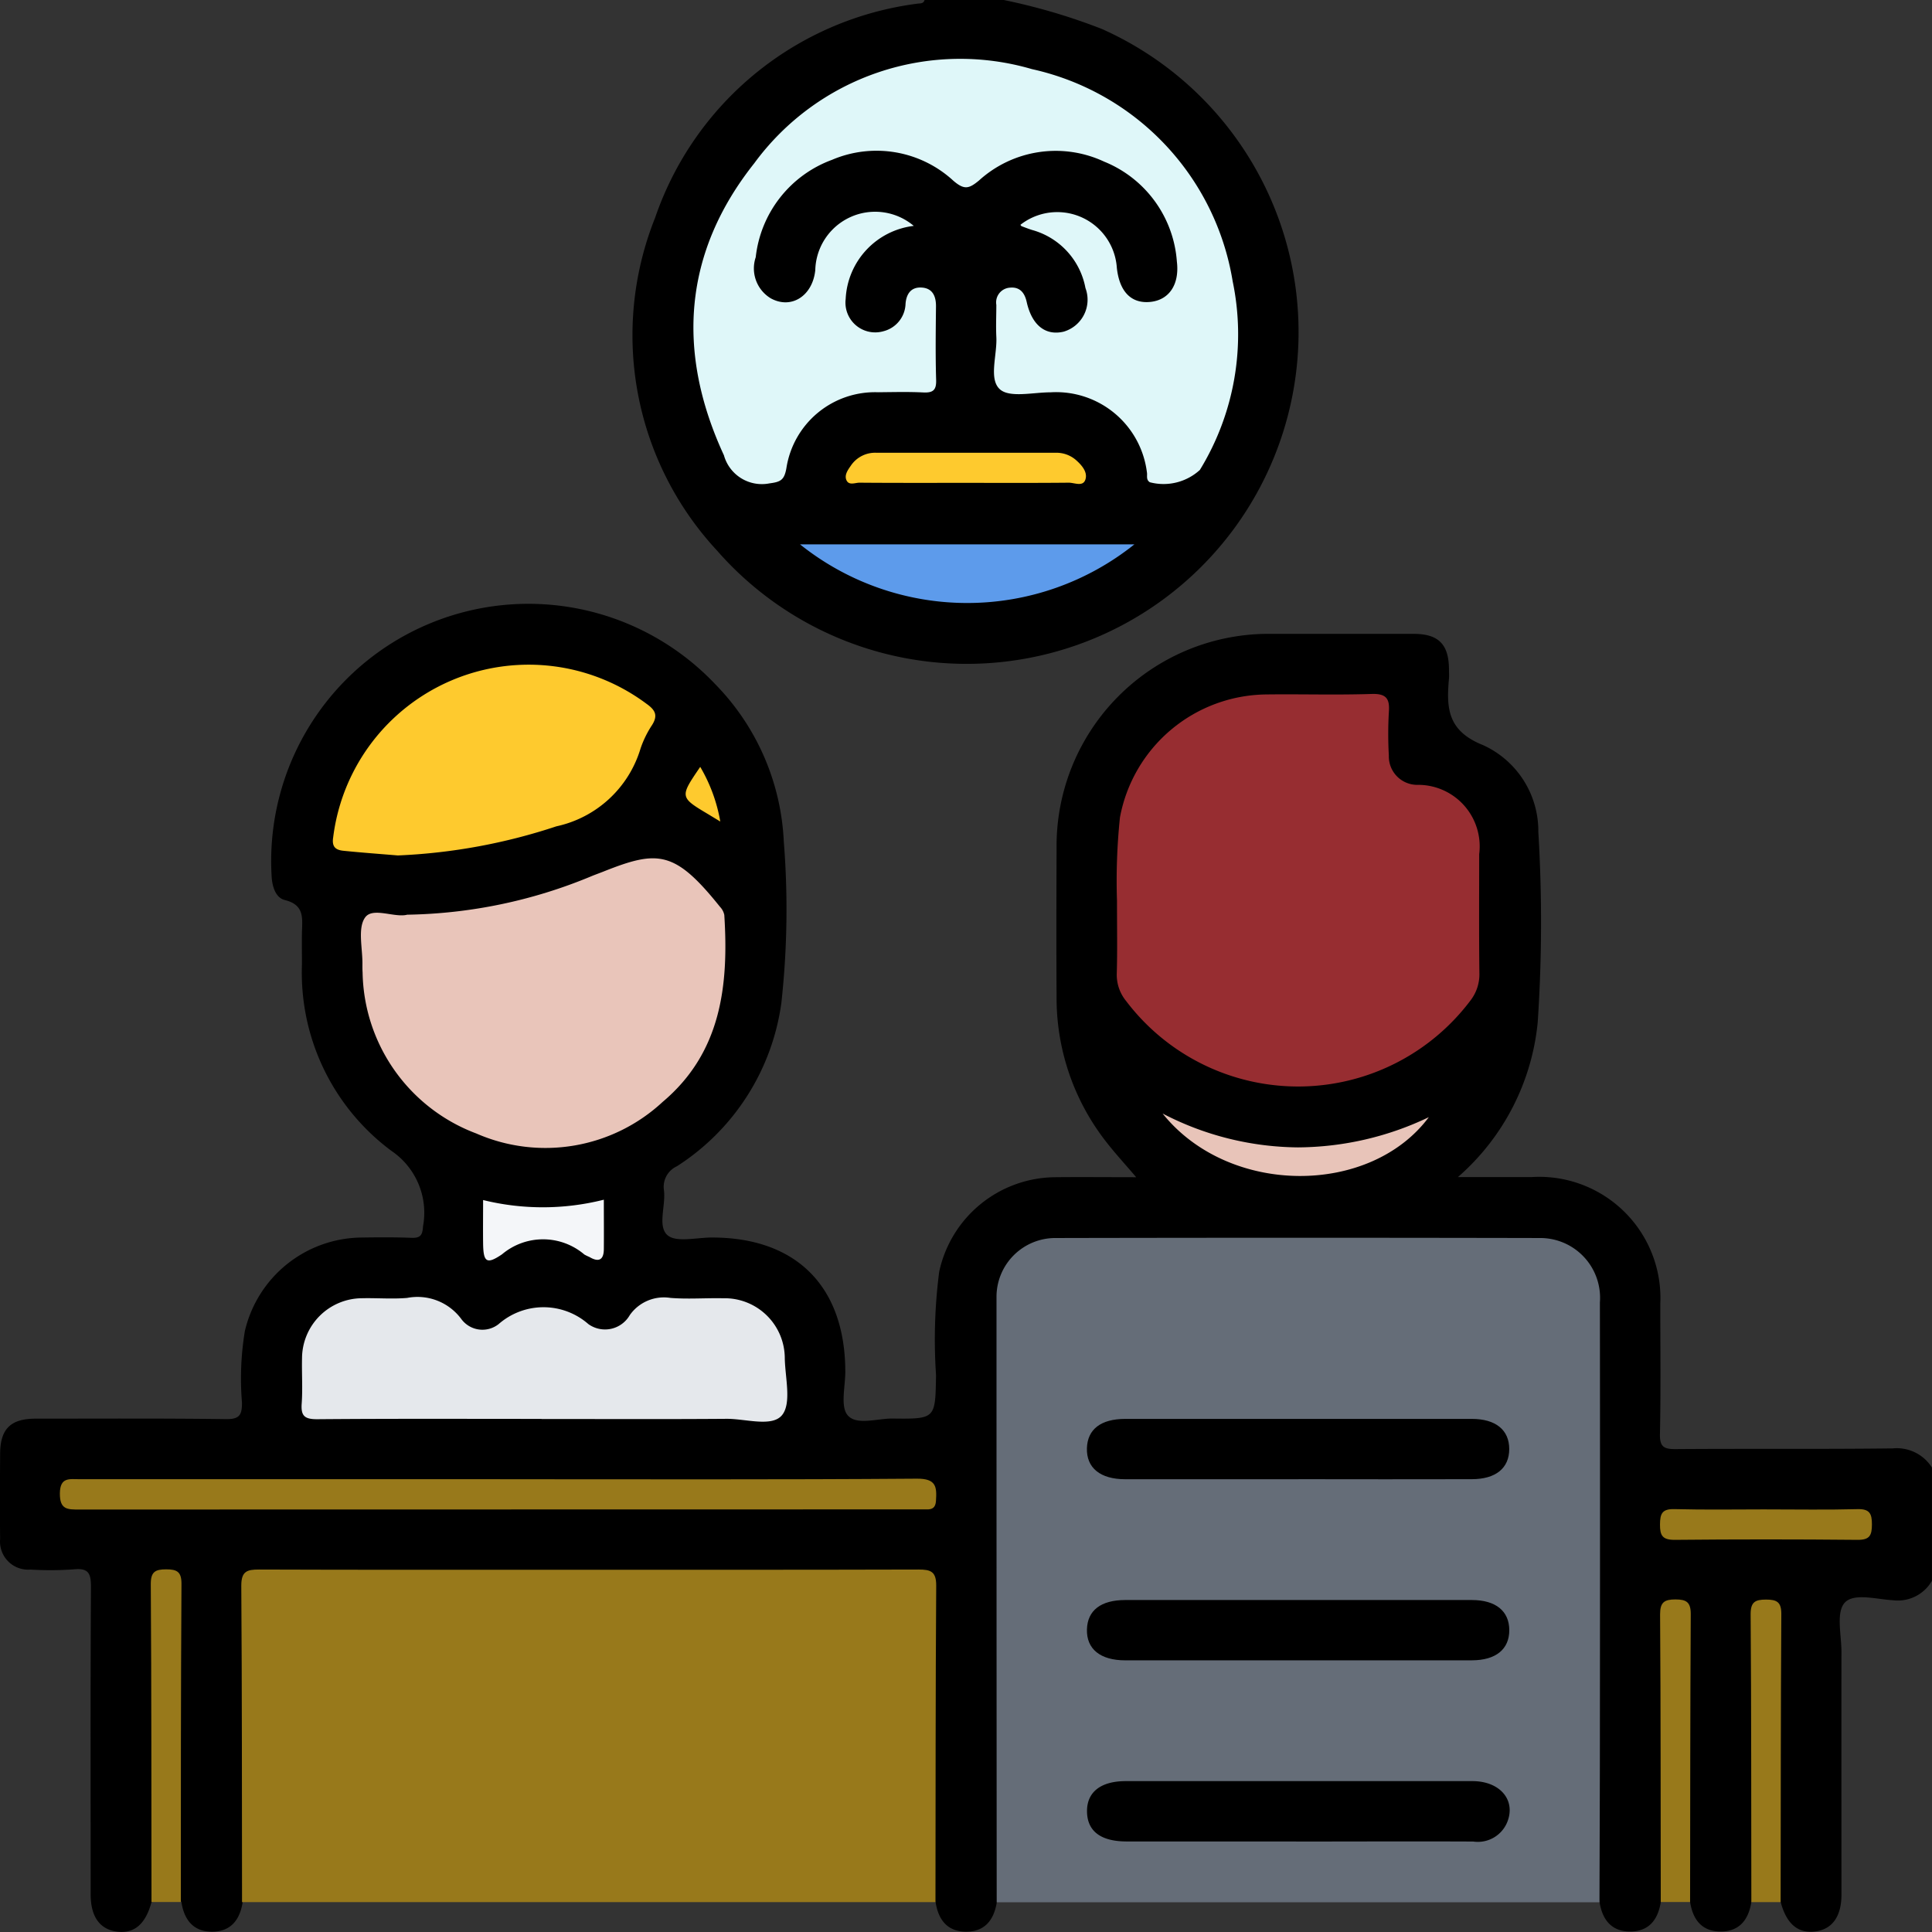 <svg id="Grupo_116860" data-name="Grupo 116860" xmlns="http://www.w3.org/2000/svg" xmlns:xlink="http://www.w3.org/1999/xlink" width="78.507" height="78.509" viewBox="0 0 78.507 78.509">
  <rect x="0" y="0" width="78.507" height="78.509" fill="#333333" stroke="none"/>
  <defs>
    <clipPath id="clip-path">
      <rect id="Rectángulo_40837" data-name="Rectángulo 40837" width="78.507" height="78.509" fill="none"/>
    </clipPath>
  </defs>
  <g id="Grupo_116860-2" data-name="Grupo 116860" clip-path="url(#clip-path)">
    <path id="Trazado_161962" data-name="Trazado 161962" d="M6.156,93.915c-.238.892-.7,1.291-1.4,1.2s-1.072-.607-1.072-1.513c0-4.164-.013-8.329.012-12.493,0-.554-.1-.777-.7-.715a13.562,13.562,0,0,1-1.761.009,1.143,1.143,0,0,1-1.23-1.245c-.014-1.149-.007-2.3,0-3.448,0-1.016.423-1.438,1.429-1.439,2.58,0,5.16-.016,7.74.018.555.007.663-.158.658-.678a11.879,11.879,0,0,1,.118-2.9,4.919,4.919,0,0,1,4.69-3.8c.69-.01,1.38-.017,2.069.011.361.014.46-.091.48-.463a3.037,3.037,0,0,0-1.284-3.071,9.016,9.016,0,0,1-3.635-7.578c0-.435-.008-.869,0-1.3.013-.567.112-1.115-.694-1.313-.384-.095-.523-.561-.541-1.011a10.454,10.454,0,0,1,18.026-7.764,9.772,9.772,0,0,1,2.788,6.39,34.7,34.7,0,0,1-.1,6.579,9.4,9.4,0,0,1-4.242,6.623.917.917,0,0,0-.528.969c.082.624-.268,1.461.139,1.827.343.309,1.162.106,1.77.1,3.458-.017,5.457,1.978,5.461,5.453,0,.609-.209,1.421.1,1.774.362.417,1.2.122,1.824.129,1.756.021,1.732.007,1.763-1.764a21.506,21.506,0,0,1,.128-4.2,4.862,4.862,0,0,1,4.723-3.843c1.066-.011,2.133,0,3.282,0-.469-.553-.91-1.027-1.3-1.542a9.488,9.488,0,0,1-1.935-5.771c-.012-2.018-.007-4.036,0-6.055a8.62,8.62,0,0,1,8.76-8.711c1.916,0,3.832,0,5.748,0,1.009,0,1.429.421,1.437,1.432,0,.128.01.256,0,.383-.107,1.192-.069,2.127,1.388,2.707a3.832,3.832,0,0,1,2.243,3.517,61.325,61.325,0,0,1-.024,7.734,9.57,9.57,0,0,1-3.243,6.3c1.092,0,2.046,0,3,0a4.926,4.926,0,0,1,5.223,5.153c0,1.763.023,3.526-.014,5.288-.011.524.162.617.64.613,2.938-.022,5.876.007,8.813-.028a1.692,1.692,0,0,1,1.6.779v4.6a1.6,1.6,0,0,1-1.592.79c-.674-.038-1.606-.311-1.965.116-.343.408-.119,1.305-.12,1.988-.005,3.286,0,6.572,0,9.858,0,.9-.384,1.419-1.08,1.5s-1.156-.315-1.391-1.2a1.919,1.919,0,0,1-.224-1.255c-.005-3.217.005-6.433-.013-9.65,0-.364.2-1-.358-1s-.356.632-.358,1c-.018,3.216-.008,6.433-.013,9.65a1.919,1.919,0,0,1-.224,1.255c-.113.714-.479,1.2-1.245,1.2s-1.134-.483-1.244-1.2a1.912,1.912,0,0,1-.225-1.255c-.005-3.217,0-6.434-.013-9.651,0-.363.2-1-.358-1s-.356.633-.358,1c-.018,3.217-.008,6.434-.013,9.651a1.916,1.916,0,0,1-.225,1.255c-.111.715-.479,1.2-1.244,1.2s-1.132-.484-1.245-1.2a2.051,2.051,0,0,1-.223-1.333q-.007-11.115,0-22.229a10.376,10.376,0,0,0-.024-1.072A2.243,2.243,0,0,0,62.6,67.175c-.076-.006-.153-.011-.23-.011-6.413-.008-12.826-.019-19.239.008a2.224,2.224,0,0,0-2.39,2.417c-.039,1.992-.011,3.986-.011,5.979q0,8.508,0,17.016a2.057,2.057,0,0,1-.224,1.333c-.114.714-.48,1.2-1.245,1.2s-1.133-.484-1.243-1.2a1.9,1.9,0,0,1-.228-1.254c-.005-3.626,0-7.25,0-10.876,0-1.094-.033-1.129-1.1-1.13q-12.752,0-25.5,0c-1.071,0-1.1.035-1.1,1.13q-.005,5.438,0,10.875a1.907,1.907,0,0,1-.229,1.255c-.111.715-.48,1.2-1.245,1.2s-1.132-.486-1.244-1.2a1.912,1.912,0,0,1-.224-1.255q-.008-5.4,0-10.8a3.351,3.351,0,0,0-.055-.838.314.314,0,0,0-.624,0,3.379,3.379,0,0,0-.055.838q0,5.4,0,10.8a1.915,1.915,0,0,1-.224,1.255" transform="translate(0 -16.623)"/>
    <path id="Trazado_161963" data-name="Trazado 161963" d="M58.208,0a24.581,24.581,0,0,1,3.981,1.175A13.484,13.484,0,1,1,46.547,22.363a12.854,12.854,0,0,1-2.509-13.51A13.023,13.023,0,0,1,54.681.151c.118-.021.261.015.307-.151Z" transform="translate(-17.419)"/>
    <path id="Trazado_161964" data-name="Trazado 161964" d="M67.934,111.37q-.008-12.3-.008-24.6a2.391,2.391,0,0,1,2.405-2.387q9.85-.021,19.7,0A2.43,2.43,0,0,1,92.445,87q.01,8.623,0,17.246c0,2.376-.011,4.752-.017,7.128h-24.5" transform="translate(-27.433 -34.076)" fill="#656d78"/>
    <path id="Trazado_161965" data-name="Trazado 161965" d="M16.478,120.507c-.006-4.287,0-8.574-.03-12.861,0-.579.229-.656.721-.654,4.006.015,8.013.009,12.02.009,4.925,0,9.851.005,14.776-.009.492,0,.724.075.721.654-.029,4.287-.024,8.574-.03,12.861H16.478" transform="translate(-6.643 -43.214)" fill="#98791b"/>
    <path id="Trazado_161966" data-name="Trazado 161966" d="M10.308,120.5c-.006-4.308,0-8.616-.029-12.924,0-.491.179-.594.624-.594s.626.1.623.594C11.5,111.888,11.5,116.2,11.5,120.5h-1.19" transform="translate(-4.152 -43.212)" fill="#98791b"/>
    <path id="Trazado_161967" data-name="Trazado 161967" d="M113.192,121.335c-.006-3.9,0-7.8-.027-11.7,0-.487.176-.6.623-.6s.625.11.623.6c-.023,3.9-.021,7.8-.027,11.695h-1.192" transform="translate(-45.707 -44.042)" fill="#98791b"/>
    <path id="Trazado_161968" data-name="Trazado 161968" d="M119.366,121.335c-.006-3.9,0-7.8-.029-11.7,0-.491.179-.593.624-.593s.626.1.623.593c-.024,3.9-.022,7.8-.028,11.7h-1.19" transform="translate(-48.2 -44.043)" fill="#98791b"/>
    <path id="Trazado_161969" data-name="Trazado 161969" d="M76.136,55.709a24.932,24.932,0,0,1,.12-3.383,6.113,6.113,0,0,1,5.941-5c1.428-.018,2.858.027,4.286-.02.605-.02.743.2.7.744a15.616,15.616,0,0,0,0,1.76A1.155,1.155,0,0,0,88.324,51a2.5,2.5,0,0,1,2.53,2.817c0,1.608-.011,3.215.008,4.823a1.735,1.735,0,0,1-.364,1.124,8.766,8.766,0,0,1-13.989.022,1.685,1.685,0,0,1-.382-1.118c.027-.917.009-1.837.009-2.959" transform="translate(-30.747 -19.107)" fill="#972d31"/>
    <path id="Trazado_161970" data-name="Trazado 161970" d="M26.471,60.8a20.257,20.257,0,0,0,7.475-1.555c.165-.069.333-.128.5-.194,2.223-.886,2.908-.865,4.748,1.431a.671.671,0,0,1,.173.328c.182,2.868-.123,5.593-2.508,7.6a7,7,0,0,1-7.57,1.28,7.119,7.119,0,0,1-4.62-6.545c-.007-.1-.008-.2-.007-.306.014-.66-.207-1.493.113-1.931.308-.423,1.187.021,1.7-.106" transform="translate(-9.935 -23.631)" fill="#e9c5ba"/>
    <path id="Trazado_161971" data-name="Trazado 161971" d="M30.31,93.38c-3.041,0-6.081-.013-9.122.013-.505,0-.66-.132-.625-.632.044-.61,0-1.226.014-1.838a2.45,2.45,0,0,1,2.432-2.446c.613-.015,1.23.039,1.839-.013a2.214,2.214,0,0,1,2.2.856,1.063,1.063,0,0,0,1.519.207,2.767,2.767,0,0,1,3.645,0,1.159,1.159,0,0,0,1.683-.364,1.694,1.694,0,0,1,1.648-.7c.711.058,1.429,0,2.145.015a2.443,2.443,0,0,1,2.506,2.448c.017.788.28,1.819-.111,2.3-.407.5-1.48.145-2.26.151-2.5.019-5.007.007-7.512.007" transform="translate(-8.304 -35.723)" fill="#e5e8ec"/>
    <path id="Trazado_161972" data-name="Trazado 161972" d="M25.332,53.032c-.736-.061-1.471-.115-2.206-.189-.307-.031-.485-.145-.423-.541a8.006,8.006,0,0,1,12.732-5.433c.356.253.474.47.228.862a4.129,4.129,0,0,0-.47.958,4.58,4.58,0,0,1-3.419,3.16,23.545,23.545,0,0,1-6.443,1.183" transform="translate(-9.165 -18.271)" fill="#feca2e"/>
    <path id="Trazado_161973" data-name="Trazado 161973" d="M21.969,100.821c5.647,0,11.294.02,16.941-.023.79-.005.808.339.771.906-.018.275-.15.351-.389.342-.128,0-.256,0-.383,0q-17.018,0-34.035.006c-.479,0-.8.011-.793-.658s.395-.575.8-.575H21.969" transform="translate(-1.648 -40.712)" fill="#98791b"/>
    <path id="Trazado_161974" data-name="Trazado 161974" d="M117.5,102.886c1.226,0,2.453.022,3.679-.011.494-.014.593.178.591.623s-.091.63-.588.625q-3.716-.036-7.433,0c-.492,0-.593-.176-.591-.622s.089-.64.588-.627c1.251.033,2.5.011,3.755.011" transform="translate(-45.704 -41.551)" fill="#98791b"/>
    <path id="Trazado_161975" data-name="Trazado 161975" d="M90.071,76.053c-2.389,3.211-8.126,3.216-10.82-.146a12.108,12.108,0,0,0,5.5,1.376,12.452,12.452,0,0,0,5.323-1.23" transform="translate(-32.009 -30.659)" fill="#e8c4b9"/>
    <path id="Trazado_161976" data-name="Trazado 161976" d="M37.836,81.784c0,.7.006,1.356,0,2.012-.005.44-.213.536-.585.314a2.048,2.048,0,0,1-.206-.1A2.587,2.587,0,0,0,33.7,84c-.634.432-.761.314-.77-.451-.007-.559,0-1.118,0-1.753a10.143,10.143,0,0,0,4.906-.014" transform="translate(-13.299 -33.032)" fill="#f4f6f9"/>
    <path id="Trazado_161977" data-name="Trazado 161977" d="M48.147,54.5c-.2-.123-.331-.2-.462-.281-1.193-.71-1.193-.71-.353-1.941a6.578,6.578,0,0,1,.815,2.222" transform="translate(-18.878 -21.116)" fill="#feca2e"/>
    <path id="Trazado_161978" data-name="Trazado 161978" d="M56.214,10.82a3.141,3.141,0,0,0-2.759,2.97,1.209,1.209,0,0,0,1.533,1.31,1.19,1.19,0,0,0,.9-1.117c.035-.429.247-.692.674-.657s.567.354.563.767c-.011,1-.024,1.993.006,2.989.013.417-.133.524-.525.505-.612-.03-1.226-.013-1.839-.008a3.642,3.642,0,0,0-3.721,3.087c-.086.482-.234.557-.687.616a1.6,1.6,0,0,1-1.851-1.141C46.56,15.929,46.861,11.9,49.74,8.275A10.375,10.375,0,0,1,61.025,4.449a10.571,10.571,0,0,1,8.155,8.618,10.556,10.556,0,0,1-1.332,7.669,2.187,2.187,0,0,1-2.034.5c-.166-.106-.091-.272-.119-.411a3.718,3.718,0,0,0-3.915-3.243c-.709,0-1.669.235-2.063-.127-.459-.422-.1-1.394-.14-2.126-.021-.433,0-.869,0-1.3a.6.6,0,0,1,.555-.7c.382-.036.59.185.677.575.212.955.766,1.386,1.5,1.214a1.352,1.352,0,0,0,.889-1.775,3.021,3.021,0,0,0-2.164-2.357c-.144-.045-.286-.1-.428-.154-.021-.008-.034-.037-.051-.056a2.427,2.427,0,0,1,3.919,1.748c.106.972.588,1.462,1.361,1.384.757-.076,1.192-.7,1.078-1.642a4.748,4.748,0,0,0-2.958-4.059,4.639,4.639,0,0,0-5.082.767c-.413.342-.6.387-1.038.014A4.609,4.609,0,0,0,52.9,8.135a4.772,4.772,0,0,0-3.1,3.958,1.419,1.419,0,0,0,.612,1.67c.831.457,1.7-.095,1.808-1.146a2.433,2.433,0,0,1,4-1.8" transform="translate(-19.091 -1.64)" fill="#dff7f9"/>
    <path id="Trazado_161979" data-name="Trazado 161979" d="M68.123,37.11a10.876,10.876,0,0,1-13.585,0Z" transform="translate(-22.028 -14.989)" fill="#5d9beb"/>
    <path id="Trazado_161980" data-name="Trazado 161980" d="M62.5,32.086c-1.43,0-2.861.005-4.291-.007-.179,0-.439.132-.535-.122-.075-.2.069-.4.182-.562a1.19,1.19,0,0,1,1.044-.532q3.639,0,7.279,0a1.212,1.212,0,0,1,.842.306c.234.209.471.488.37.787s-.446.121-.677.123c-1.405.014-2.809.007-4.214.007" transform="translate(-23.287 -12.465)" fill="#feca2e"/>
    <path id="Trazado_161981" data-name="Trazado 161981" d="M82.692,99.173q-3.522,0-7.043,0c-1.018,0-1.581-.465-1.557-1.263.024-.767.566-1.188,1.557-1.189q7.042,0,14.085,0c.972,0,1.52.452,1.519,1.226s-.544,1.222-1.519,1.224q-3.52.007-7.042,0" transform="translate(-29.925 -39.064)"/>
    <path id="Trazado_161982" data-name="Trazado 161982" d="M82.693,111.519q-3.521,0-7.042,0c-1.019,0-1.582-.464-1.558-1.261.023-.768.565-1.189,1.556-1.19q7.042,0,14.085,0c.972,0,1.52.451,1.521,1.225s-.544,1.223-1.519,1.225c-2.347.005-4.695,0-7.042,0" transform="translate(-29.925 -44.051)"/>
    <path id="Trazado_161983" data-name="Trazado 161983" d="M82.6,123.865q-3.444,0-6.889,0c-1.054,0-1.6-.415-1.614-1.207s.548-1.245,1.577-1.245q7.043,0,14.085,0c1.1,0,1.751.745,1.432,1.619a1.29,1.29,0,0,1-1.4.836c-2.4-.011-4.8,0-7.2,0" transform="translate(-29.926 -49.037)"/>
  </g>
</svg>

